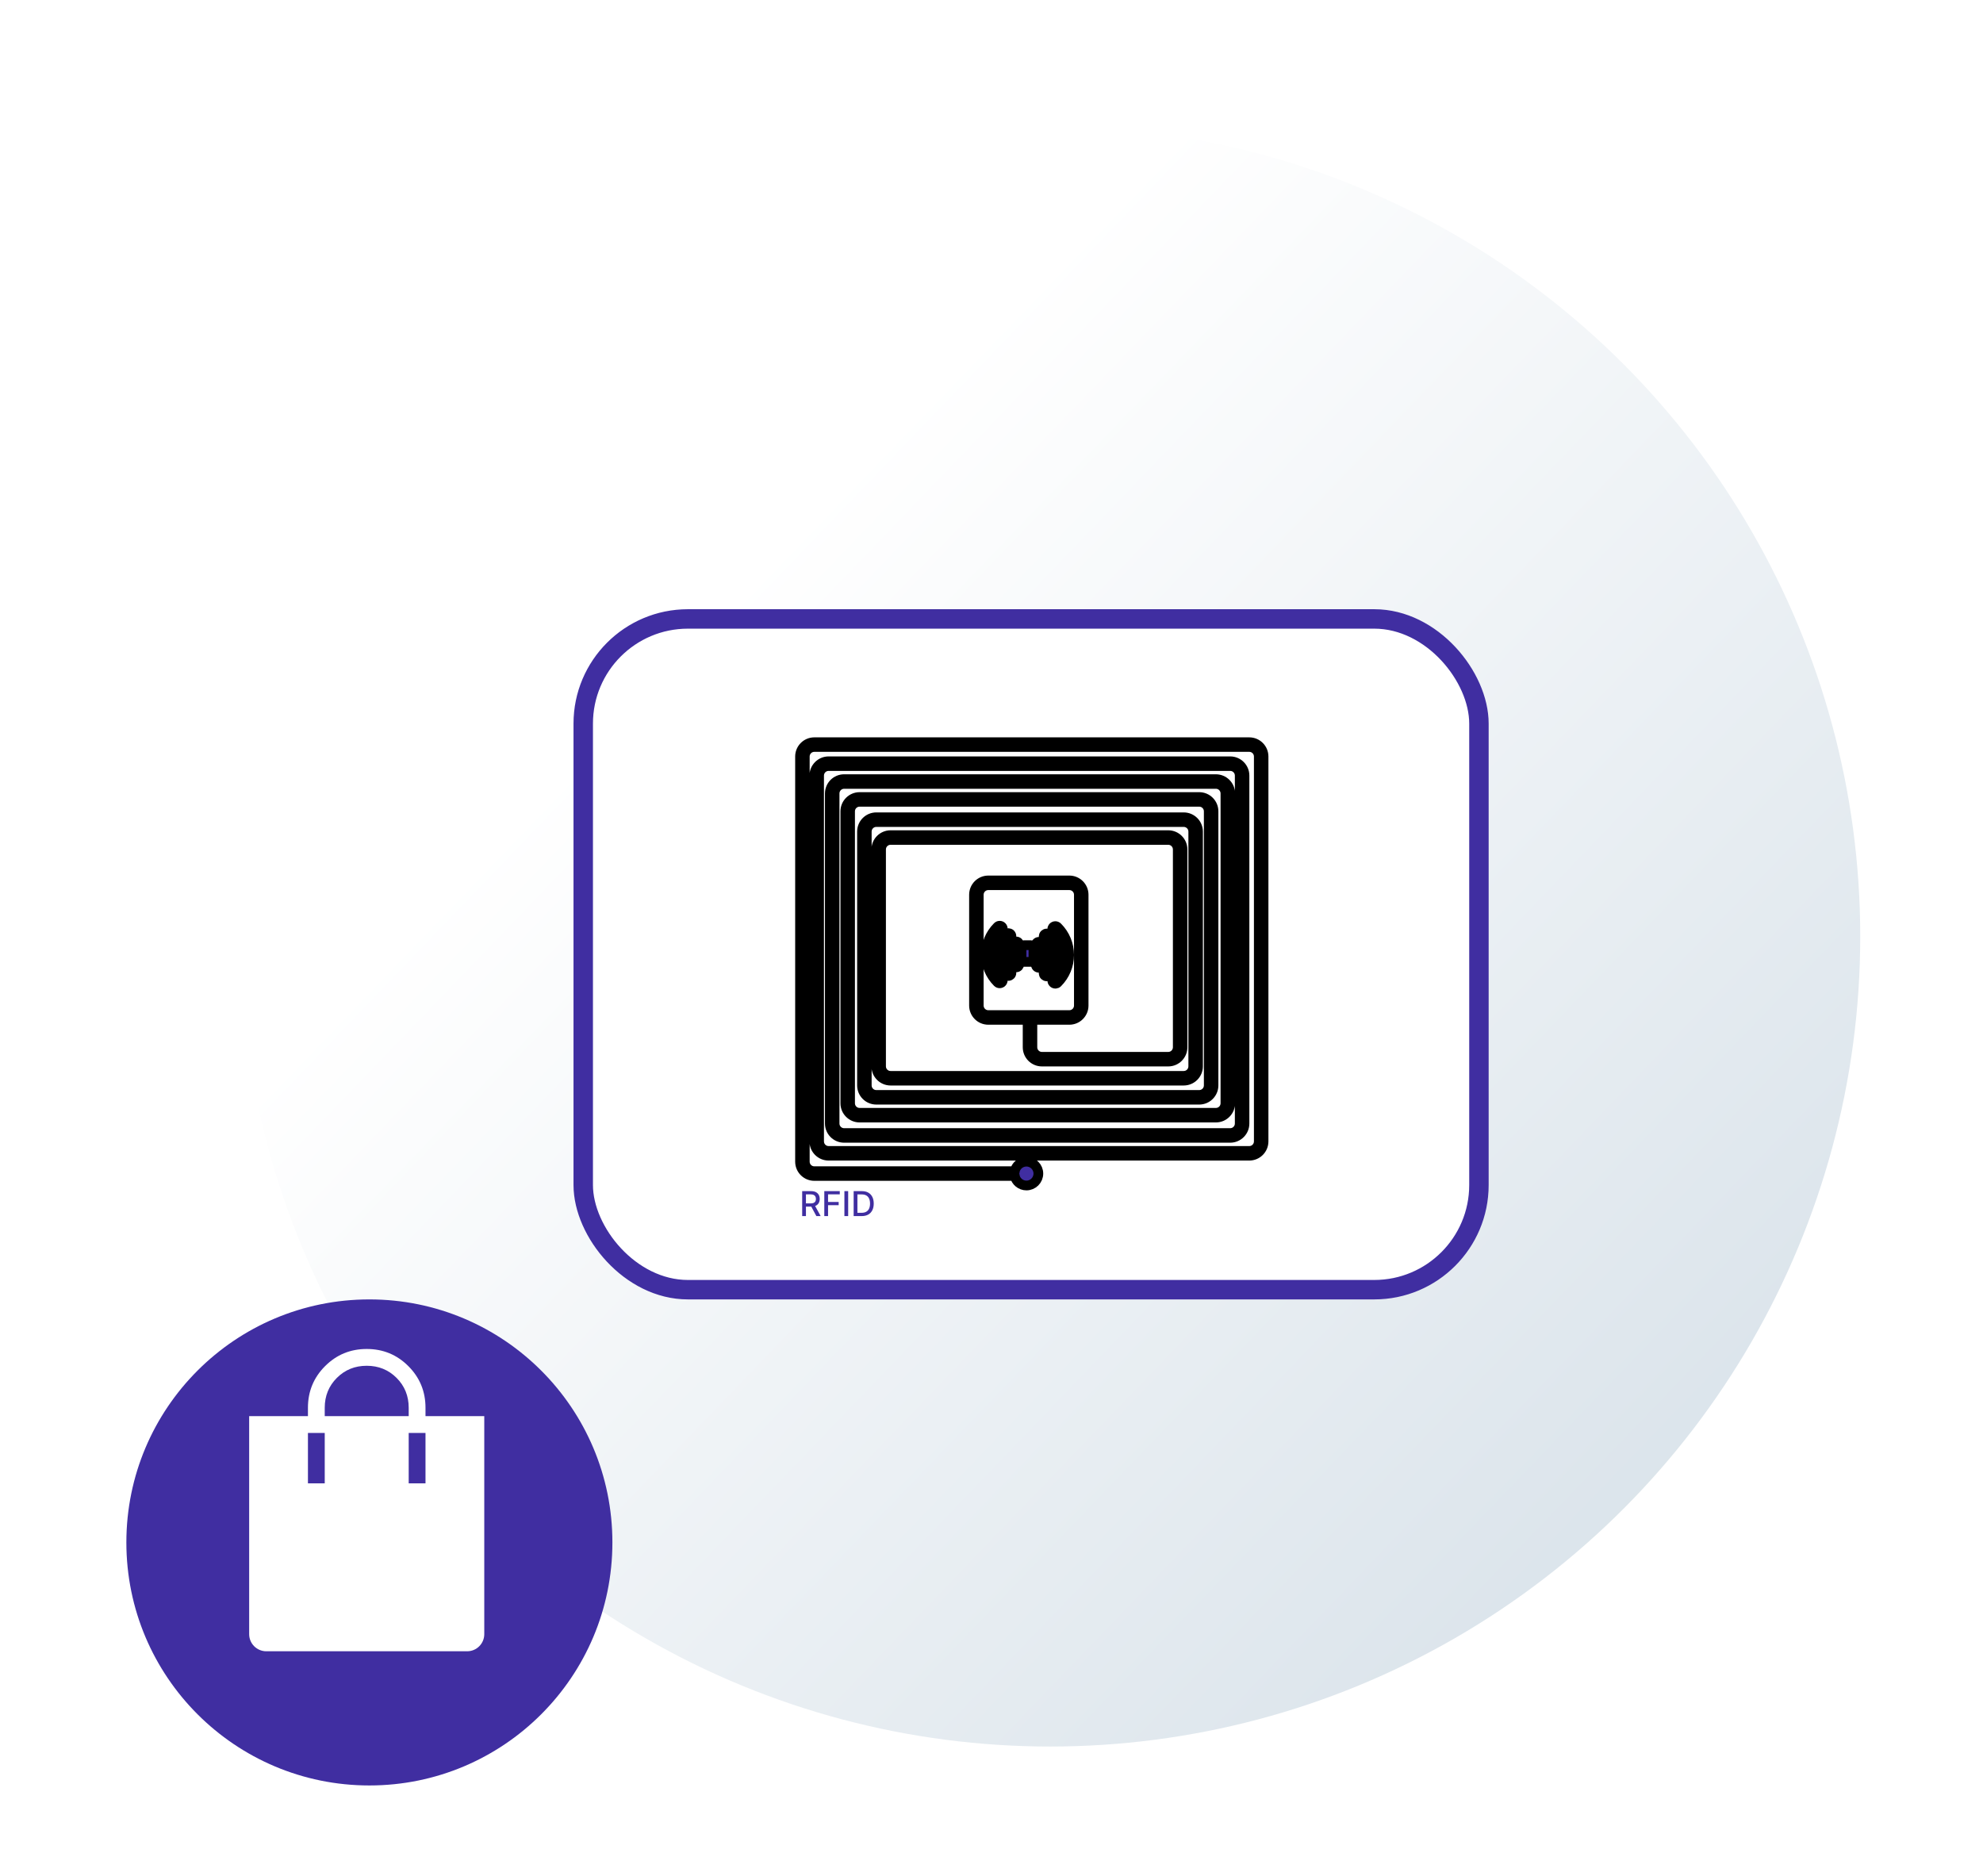 <svg width="204" height="193" viewBox="0 0 204 193" fill="none" xmlns="http://www.w3.org/2000/svg">
<g filter="url(#filter0_d_1498_75785)">
<circle cx="108.038" cy="96.333" r="83.333" fill="url(#paint0_linear_1498_75785)"/>
<g filter="url(#filter1_d_1498_75785)">
<circle cx="38" cy="154.67" r="25" fill="#402EA1"/>
</g>
<path d="M27.395 169.866C26.422 169.866 25.633 169.077 25.633 168.104V145.679H31.679V144.816C31.679 143.136 32.267 141.709 33.443 140.533C34.619 139.357 36.047 138.769 37.726 138.769C39.405 138.769 40.833 139.357 42.009 140.533C43.185 141.709 43.773 143.136 43.773 144.816V145.679H49.819V168.104C49.819 169.077 49.03 169.866 48.057 169.866H27.395ZM33.407 145.679H42.045V144.816C42.045 143.599 41.629 142.576 40.798 141.744C39.966 140.912 38.942 140.497 37.726 140.497C36.51 140.497 35.486 140.912 34.654 141.744C33.823 142.576 33.407 143.599 33.407 144.816V145.679ZM31.679 152.59H33.407V147.407H31.679V152.59ZM42.045 152.59H43.773V147.407H42.045V152.59Z" fill="white"/>
<rect x="60" y="63.67" width="92.145" height="69" rx="10.768" fill="white"/>
<rect x="60" y="63.67" width="92.145" height="69" rx="10.768" stroke="#402EA1" stroke-width="2"/>
<path d="M102.321 99.499C102.063 98.876 101.995 98.189 102.127 97.527C102.259 96.865 102.584 96.256 103.061 95.779C103.093 95.75 103.118 95.715 103.135 95.676C103.152 95.637 103.162 95.595 103.162 95.552C103.163 95.509 103.155 95.467 103.139 95.427C103.123 95.388 103.1 95.352 103.069 95.322C103.039 95.291 103.003 95.268 102.964 95.252C102.924 95.236 102.882 95.228 102.839 95.229C102.796 95.229 102.754 95.239 102.715 95.256C102.676 95.273 102.641 95.299 102.612 95.33C102.236 95.706 101.938 96.152 101.734 96.643C101.531 97.135 101.426 97.661 101.426 98.193C101.426 98.725 101.531 99.251 101.734 99.743C101.938 100.234 102.236 100.68 102.612 101.056C102.642 101.087 102.677 101.111 102.715 101.127C102.754 101.144 102.796 101.153 102.838 101.153C102.88 101.153 102.922 101.145 102.961 101.129C103 101.113 103.036 101.09 103.065 101.06C103.095 101.03 103.119 100.995 103.135 100.956C103.151 100.917 103.159 100.875 103.158 100.832C103.158 100.79 103.149 100.749 103.133 100.71C103.116 100.671 103.092 100.636 103.061 100.607C102.744 100.29 102.493 99.913 102.321 99.499Z" fill="#402EA1"/>
<path d="M103.266 98.193C103.266 98.501 103.327 98.807 103.445 99.092C103.564 99.377 103.737 99.635 103.956 99.853C104.016 99.912 104.05 99.993 104.05 100.078C104.05 100.162 104.017 100.243 103.957 100.303C103.898 100.362 103.817 100.396 103.733 100.396C103.649 100.397 103.568 100.363 103.508 100.304C103.23 100.027 103.009 99.698 102.858 99.336C102.707 98.974 102.63 98.585 102.63 98.193C102.63 97.8 102.707 97.412 102.858 97.05C103.009 96.687 103.23 96.358 103.508 96.082C103.568 96.022 103.649 95.989 103.733 95.989C103.817 95.99 103.898 96.023 103.957 96.083C104.017 96.143 104.05 96.224 104.05 96.308C104.05 96.392 104.016 96.473 103.956 96.532C103.737 96.75 103.564 97.009 103.445 97.294C103.327 97.579 103.266 97.884 103.266 98.193Z" fill="#402EA1"/>
<path d="M104.511 98.608C104.425 98.404 104.402 98.179 104.446 97.963C104.49 97.746 104.598 97.548 104.756 97.393C104.817 97.335 104.851 97.254 104.852 97.17C104.854 97.085 104.821 97.004 104.762 96.944C104.703 96.883 104.623 96.849 104.539 96.848C104.454 96.847 104.373 96.879 104.313 96.938C104.147 97.1 104.015 97.293 103.925 97.506C103.835 97.72 103.788 97.949 103.788 98.18C103.788 98.412 103.835 98.641 103.925 98.855C104.015 99.068 104.147 99.261 104.313 99.423C104.373 99.482 104.454 99.514 104.539 99.513C104.623 99.512 104.703 99.478 104.762 99.418C104.821 99.357 104.854 99.276 104.853 99.192C104.852 99.107 104.817 99.027 104.757 98.968C104.652 98.865 104.567 98.743 104.511 98.608Z" fill="#402EA1"/>
<path d="M109.287 97.567C109.419 98.23 109.351 98.916 109.092 99.54C108.921 99.954 108.669 100.33 108.352 100.647C108.322 100.677 108.298 100.712 108.281 100.75C108.264 100.789 108.256 100.831 108.255 100.873C108.255 100.915 108.263 100.957 108.279 100.996C108.295 101.035 108.318 101.071 108.348 101.1C108.378 101.13 108.413 101.154 108.452 101.17C108.491 101.186 108.533 101.194 108.576 101.194C108.618 101.193 108.659 101.184 108.698 101.168C108.737 101.151 108.772 101.127 108.801 101.097C109.177 100.721 109.476 100.274 109.679 99.783C109.883 99.292 109.988 98.765 109.988 98.234C109.988 97.702 109.883 97.175 109.679 96.684C109.476 96.192 109.177 95.746 108.801 95.37C108.772 95.339 108.737 95.314 108.698 95.297C108.659 95.279 108.617 95.27 108.574 95.269C108.532 95.268 108.489 95.276 108.45 95.292C108.41 95.308 108.374 95.332 108.344 95.362C108.314 95.392 108.29 95.428 108.274 95.468C108.258 95.507 108.25 95.55 108.251 95.592C108.252 95.635 108.261 95.677 108.279 95.716C108.296 95.755 108.321 95.79 108.352 95.819C108.83 96.297 109.155 96.905 109.287 97.567Z" fill="#402EA1"/>
<path d="M107.969 99.132C108.087 98.847 108.148 98.542 108.148 98.233C108.148 97.925 108.087 97.619 107.969 97.334C107.85 97.049 107.676 96.79 107.458 96.573C107.398 96.513 107.364 96.433 107.364 96.349C107.364 96.264 107.397 96.183 107.456 96.124C107.516 96.064 107.596 96.03 107.681 96.03C107.765 96.029 107.846 96.063 107.906 96.122C108.184 96.399 108.405 96.728 108.555 97.09C108.706 97.452 108.784 97.841 108.784 98.233C108.784 98.626 108.706 99.014 108.555 99.376C108.405 99.739 108.184 100.068 107.906 100.344C107.846 100.404 107.765 100.437 107.681 100.437C107.596 100.437 107.516 100.403 107.456 100.343C107.397 100.283 107.364 100.202 107.364 100.118C107.364 100.034 107.398 99.953 107.458 99.894C107.676 99.676 107.85 99.417 107.969 99.132Z" fill="#402EA1"/>
<path d="M106.968 98.003C107.011 98.22 106.989 98.445 106.903 98.648C106.846 98.784 106.762 98.906 106.657 99.008C106.596 99.067 106.562 99.148 106.561 99.232C106.56 99.316 106.592 99.398 106.651 99.458C106.71 99.518 106.791 99.553 106.875 99.554C106.959 99.555 107.04 99.522 107.101 99.463C107.267 99.302 107.399 99.109 107.489 98.895C107.579 98.682 107.625 98.453 107.625 98.221C107.625 97.989 107.579 97.76 107.489 97.547C107.399 97.333 107.267 97.14 107.101 96.978C107.04 96.92 106.959 96.887 106.875 96.888C106.791 96.889 106.71 96.924 106.651 96.984C106.592 97.045 106.56 97.126 106.561 97.21C106.562 97.295 106.597 97.375 106.657 97.434C106.816 97.588 106.924 97.787 106.968 98.003Z" fill="#402EA1"/>
<path d="M105.09 97.476C105.09 97.34 105.2 97.23 105.335 97.23H106.07C106.206 97.23 106.316 97.34 106.316 97.476V98.701C106.316 98.837 106.206 98.947 106.07 98.947H105.335C105.2 98.947 105.09 98.837 105.09 98.701V97.476Z" fill="#402EA1"/>
<path fill-rule="evenodd" clip-rule="evenodd" d="M83.774 76.841C83.232 76.841 82.793 77.28 82.793 77.822V119.5C82.793 120.042 83.232 120.481 83.774 120.481H104.392C104.506 119.921 105.001 119.5 105.594 119.5C106.271 119.5 106.82 120.049 106.82 120.726C106.82 121.403 106.271 121.952 105.594 121.952C105.001 121.952 104.506 121.531 104.392 120.971H83.774C82.961 120.971 82.303 120.313 82.303 119.5V77.822C82.303 77.009 82.961 76.351 83.774 76.351H128.517C129.33 76.351 129.988 77.009 129.988 77.822V117.416C129.988 118.229 129.33 118.887 128.517 118.887H85.245C84.432 118.887 83.774 118.229 83.774 117.416V79.783C83.774 78.971 84.432 78.312 85.245 78.312H126.556C127.368 78.312 128.027 78.971 128.027 79.783V115.578C128.027 116.39 127.368 117.049 126.556 117.049H86.838C86.026 117.049 85.367 116.39 85.367 115.578V81.622C85.367 80.809 86.026 80.151 86.838 80.151H125.085C125.897 80.151 126.556 80.809 126.556 81.622V113.494C126.556 114.306 125.897 114.965 125.085 114.965H88.432C87.62 114.965 86.961 114.306 86.961 113.494V83.46C86.961 82.648 87.62 81.99 88.432 81.99H123.369C124.181 81.99 124.84 82.648 124.84 83.46V111.655C124.84 112.467 124.181 113.126 123.369 113.126H90.148C89.336 113.126 88.677 112.467 88.677 111.655V85.544C88.677 84.732 89.336 84.073 90.148 84.073H121.775C122.587 84.073 123.246 84.732 123.246 85.544V109.694C123.246 110.506 122.587 111.165 121.775 111.165H91.619C90.807 111.165 90.148 110.506 90.148 109.694V87.383C90.148 86.571 90.807 85.912 91.619 85.912H120.181C120.994 85.912 121.652 86.571 121.652 87.383V107.732C121.652 108.545 120.994 109.203 120.181 109.203H107.187C106.375 109.203 105.716 108.545 105.716 107.732V104.913H101.671C100.859 104.913 100.2 104.254 100.2 103.442V92.041C100.2 91.229 100.859 90.57 101.671 90.57H110.007C110.819 90.57 111.478 91.229 111.478 92.041V103.442C111.478 104.254 110.819 104.913 110.007 104.913H106.207V107.732C106.207 108.274 106.646 108.713 107.187 108.713H120.181C120.723 108.713 121.162 108.274 121.162 107.732V87.383C121.162 86.842 120.723 86.403 120.181 86.403H91.619C91.078 86.403 90.638 86.842 90.638 87.383V109.694C90.638 110.235 91.078 110.674 91.619 110.674H121.775C122.317 110.674 122.756 110.235 122.756 109.694V85.544C122.756 85.003 122.317 84.564 121.775 84.564H90.148C89.606 84.564 89.168 85.003 89.168 85.544V111.655C89.168 112.197 89.606 112.636 90.148 112.636H106.758H123.369C123.91 112.636 124.349 112.197 124.349 111.655V83.46C124.349 82.919 123.91 82.48 123.369 82.48H88.432C87.89 82.48 87.451 82.919 87.451 83.46V113.494C87.451 114.035 87.89 114.474 88.432 114.474H125.085C125.626 114.474 126.065 114.035 126.065 113.494V81.622C126.065 81.08 125.626 80.641 125.085 80.641H86.838C86.297 80.641 85.858 81.08 85.858 81.622V115.578C85.858 116.119 86.297 116.558 86.838 116.558H126.556C127.097 116.558 127.536 116.119 127.536 115.578V79.783C127.536 79.241 127.097 78.802 126.556 78.802H85.245C84.703 78.802 84.264 79.241 84.264 79.783V117.416C84.264 117.958 84.703 118.397 85.245 118.397H128.517C129.059 118.397 129.498 117.958 129.498 117.416V77.822C129.498 77.28 129.059 76.841 128.517 76.841H83.774ZM101.671 91.061C101.129 91.061 100.69 91.5 100.69 92.041V103.442C100.69 103.983 101.129 104.422 101.671 104.422H110.007C110.548 104.422 110.988 103.983 110.988 103.442V92.041C110.988 91.5 110.548 91.061 110.007 91.061H101.671Z" fill="#402EA1"/>
<path d="M102.321 99.499C102.063 98.876 101.995 98.189 102.127 97.527C102.259 96.865 102.584 96.256 103.061 95.779C103.093 95.75 103.118 95.715 103.135 95.676C103.152 95.637 103.162 95.595 103.162 95.552C103.163 95.509 103.155 95.467 103.139 95.427C103.123 95.388 103.1 95.352 103.069 95.322C103.039 95.291 103.003 95.268 102.964 95.252C102.924 95.236 102.882 95.228 102.839 95.229C102.796 95.229 102.754 95.239 102.715 95.256C102.676 95.273 102.641 95.299 102.612 95.33C102.236 95.706 101.938 96.152 101.734 96.643C101.531 97.135 101.426 97.661 101.426 98.193C101.426 98.725 101.531 99.251 101.734 99.743C101.938 100.234 102.236 100.68 102.612 101.056C102.642 101.087 102.677 101.111 102.715 101.127C102.754 101.144 102.796 101.153 102.838 101.153C102.88 101.153 102.922 101.145 102.961 101.129C103 101.113 103.036 101.09 103.065 101.06C103.095 101.03 103.119 100.995 103.135 100.956C103.151 100.917 103.159 100.875 103.158 100.832C103.158 100.79 103.149 100.749 103.133 100.71C103.116 100.671 103.092 100.636 103.061 100.607C102.744 100.29 102.493 99.913 102.321 99.499Z" stroke="black"/>
<path d="M103.266 98.193C103.266 98.501 103.327 98.807 103.445 99.092C103.564 99.377 103.737 99.635 103.956 99.853C104.016 99.912 104.05 99.993 104.05 100.078C104.05 100.162 104.017 100.243 103.957 100.303C103.898 100.362 103.817 100.396 103.733 100.396C103.649 100.397 103.568 100.363 103.508 100.304C103.23 100.027 103.009 99.698 102.858 99.336C102.707 98.974 102.63 98.585 102.63 98.193C102.63 97.8 102.707 97.412 102.858 97.05C103.009 96.687 103.23 96.358 103.508 96.082C103.568 96.022 103.649 95.989 103.733 95.989C103.817 95.99 103.898 96.023 103.957 96.083C104.017 96.143 104.05 96.224 104.05 96.308C104.05 96.392 104.016 96.473 103.956 96.532C103.737 96.75 103.564 97.009 103.445 97.294C103.327 97.579 103.266 97.884 103.266 98.193Z" stroke="black"/>
<path d="M104.511 98.608C104.425 98.404 104.402 98.179 104.446 97.963C104.49 97.746 104.598 97.548 104.756 97.393C104.817 97.335 104.851 97.254 104.852 97.17C104.854 97.085 104.821 97.004 104.762 96.944C104.703 96.883 104.623 96.849 104.539 96.848C104.454 96.847 104.373 96.879 104.313 96.938C104.147 97.1 104.015 97.293 103.925 97.506C103.835 97.72 103.788 97.949 103.788 98.18C103.788 98.412 103.835 98.641 103.925 98.855C104.015 99.068 104.147 99.261 104.313 99.423C104.373 99.482 104.454 99.514 104.539 99.513C104.623 99.512 104.703 99.478 104.762 99.418C104.821 99.357 104.854 99.276 104.853 99.192C104.852 99.107 104.817 99.027 104.757 98.968C104.652 98.865 104.567 98.743 104.511 98.608Z" stroke="black"/>
<path d="M109.287 97.567C109.419 98.23 109.351 98.916 109.092 99.54C108.921 99.954 108.669 100.33 108.352 100.647C108.322 100.677 108.298 100.712 108.281 100.75C108.264 100.789 108.256 100.831 108.255 100.873C108.255 100.915 108.263 100.957 108.279 100.996C108.295 101.035 108.318 101.071 108.348 101.1C108.378 101.13 108.413 101.154 108.452 101.17C108.491 101.186 108.533 101.194 108.576 101.194C108.618 101.193 108.659 101.184 108.698 101.168C108.737 101.151 108.772 101.127 108.801 101.097C109.177 100.721 109.476 100.274 109.679 99.783C109.883 99.292 109.988 98.765 109.988 98.234C109.988 97.702 109.883 97.175 109.679 96.684C109.476 96.192 109.177 95.746 108.801 95.37C108.772 95.339 108.737 95.314 108.698 95.297C108.659 95.279 108.617 95.27 108.574 95.269C108.532 95.268 108.489 95.276 108.45 95.292C108.41 95.308 108.374 95.332 108.344 95.362C108.314 95.392 108.29 95.428 108.274 95.468C108.258 95.507 108.25 95.55 108.251 95.592C108.252 95.635 108.261 95.677 108.279 95.716C108.296 95.755 108.321 95.79 108.352 95.819C108.83 96.297 109.155 96.905 109.287 97.567Z" stroke="black"/>
<path d="M107.969 99.132C108.087 98.847 108.148 98.542 108.148 98.233C108.148 97.925 108.087 97.619 107.969 97.334C107.85 97.049 107.676 96.79 107.458 96.573C107.398 96.513 107.364 96.433 107.364 96.349C107.364 96.264 107.397 96.183 107.456 96.124C107.516 96.064 107.596 96.03 107.681 96.03C107.765 96.029 107.846 96.063 107.906 96.122C108.184 96.399 108.405 96.728 108.555 97.09C108.706 97.452 108.784 97.841 108.784 98.233C108.784 98.626 108.706 99.014 108.555 99.376C108.405 99.739 108.184 100.068 107.906 100.344C107.846 100.404 107.765 100.437 107.681 100.437C107.596 100.437 107.516 100.403 107.456 100.343C107.397 100.283 107.364 100.202 107.364 100.118C107.364 100.034 107.398 99.953 107.458 99.894C107.676 99.676 107.85 99.417 107.969 99.132Z" stroke="black"/>
<path d="M106.968 98.003C107.011 98.22 106.989 98.445 106.903 98.648C106.846 98.784 106.762 98.906 106.657 99.008C106.596 99.067 106.562 99.148 106.561 99.232C106.56 99.316 106.592 99.398 106.651 99.458C106.71 99.518 106.791 99.553 106.875 99.554C106.959 99.555 107.04 99.522 107.101 99.463C107.267 99.302 107.399 99.109 107.489 98.895C107.579 98.682 107.625 98.453 107.625 98.221C107.625 97.989 107.579 97.76 107.489 97.547C107.399 97.333 107.267 97.14 107.101 96.978C107.04 96.92 106.959 96.887 106.875 96.888C106.791 96.889 106.71 96.924 106.651 96.984C106.592 97.045 106.56 97.126 106.561 97.21C106.562 97.295 106.597 97.375 106.657 97.434C106.816 97.588 106.924 97.787 106.968 98.003Z" stroke="black"/>
<path d="M105.09 97.476C105.09 97.34 105.2 97.23 105.335 97.23H106.07C106.206 97.23 106.316 97.34 106.316 97.476V98.701C106.316 98.837 106.206 98.947 106.07 98.947H105.335C105.2 98.947 105.09 98.837 105.09 98.701V97.476Z" stroke="black"/>
<path fill-rule="evenodd" clip-rule="evenodd" d="M83.774 76.841C83.232 76.841 82.793 77.28 82.793 77.822V119.5C82.793 120.042 83.232 120.481 83.774 120.481H104.392C104.506 119.921 105.001 119.5 105.594 119.5C106.271 119.5 106.82 120.049 106.82 120.726C106.82 121.403 106.271 121.952 105.594 121.952C105.001 121.952 104.506 121.531 104.392 120.971H83.774C82.961 120.971 82.303 120.313 82.303 119.5V77.822C82.303 77.009 82.961 76.351 83.774 76.351H128.517C129.33 76.351 129.988 77.009 129.988 77.822V117.416C129.988 118.229 129.33 118.887 128.517 118.887H85.245C84.432 118.887 83.774 118.229 83.774 117.416V79.783C83.774 78.971 84.432 78.312 85.245 78.312H126.556C127.368 78.312 128.027 78.971 128.027 79.783V115.578C128.027 116.39 127.368 117.049 126.556 117.049H86.838C86.026 117.049 85.367 116.39 85.367 115.578V81.622C85.367 80.809 86.026 80.151 86.838 80.151H125.085C125.897 80.151 126.556 80.809 126.556 81.622V113.494C126.556 114.306 125.897 114.965 125.085 114.965H88.432C87.62 114.965 86.961 114.306 86.961 113.494V83.46C86.961 82.648 87.62 81.99 88.432 81.99H123.369C124.181 81.99 124.84 82.648 124.84 83.46V111.655C124.84 112.467 124.181 113.126 123.369 113.126H90.148C89.336 113.126 88.677 112.467 88.677 111.655V85.544C88.677 84.732 89.336 84.073 90.148 84.073H121.775C122.587 84.073 123.246 84.732 123.246 85.544V109.694C123.246 110.506 122.587 111.165 121.775 111.165H91.619C90.807 111.165 90.148 110.506 90.148 109.694V87.383C90.148 86.571 90.807 85.912 91.619 85.912H120.181C120.994 85.912 121.652 86.571 121.652 87.383V107.732C121.652 108.545 120.994 109.203 120.181 109.203H107.187C106.375 109.203 105.716 108.545 105.716 107.732V104.913H101.671C100.859 104.913 100.2 104.254 100.2 103.442V92.041C100.2 91.229 100.859 90.57 101.671 90.57H110.007C110.819 90.57 111.478 91.229 111.478 92.041V103.442C111.478 104.254 110.819 104.913 110.007 104.913H106.207V107.732C106.207 108.274 106.646 108.713 107.187 108.713H120.181C120.723 108.713 121.162 108.274 121.162 107.732V87.383C121.162 86.842 120.723 86.403 120.181 86.403H91.619C91.078 86.403 90.638 86.842 90.638 87.383V109.694C90.638 110.235 91.078 110.674 91.619 110.674H121.775C122.317 110.674 122.756 110.235 122.756 109.694V85.544C122.756 85.003 122.317 84.564 121.775 84.564H90.148C89.606 84.564 89.168 85.003 89.168 85.544V111.655C89.168 112.197 89.606 112.636 90.148 112.636H106.758H123.369C123.91 112.636 124.349 112.197 124.349 111.655V83.46C124.349 82.919 123.91 82.48 123.369 82.48H88.432C87.89 82.48 87.451 82.919 87.451 83.46V113.494C87.451 114.035 87.89 114.474 88.432 114.474H125.085C125.626 114.474 126.065 114.035 126.065 113.494V81.622C126.065 81.08 125.626 80.641 125.085 80.641H86.838C86.297 80.641 85.858 81.08 85.858 81.622V115.578C85.858 116.119 86.297 116.558 86.838 116.558H126.556C127.097 116.558 127.536 116.119 127.536 115.578V79.783C127.536 79.241 127.097 78.802 126.556 78.802H85.245C84.703 78.802 84.264 79.241 84.264 79.783V117.416C84.264 117.958 84.703 118.397 85.245 118.397H128.517C129.059 118.397 129.498 117.958 129.498 117.416V77.822C129.498 77.28 129.059 76.841 128.517 76.841H83.774ZM101.671 91.061C101.129 91.061 100.69 91.5 100.69 92.041V103.442C100.69 103.983 101.129 104.422 101.671 104.422H110.007C110.548 104.422 110.988 103.983 110.988 103.442V92.041C110.988 91.5 110.548 91.061 110.007 91.061H101.671Z" stroke="black"/>
<path d="M82.523 125.099V122.532H83.439C83.637 122.532 83.802 122.566 83.934 122.634C84.066 122.703 84.164 122.798 84.23 122.919C84.295 123.039 84.327 123.178 84.327 123.336C84.327 123.494 84.294 123.632 84.228 123.751C84.163 123.87 84.064 123.962 83.933 124.028C83.801 124.094 83.636 124.127 83.437 124.127H82.744V123.794H83.402C83.528 123.794 83.629 123.776 83.708 123.74C83.787 123.704 83.846 123.652 83.882 123.583C83.919 123.515 83.938 123.433 83.938 123.336C83.938 123.239 83.919 123.155 83.881 123.084C83.844 123.013 83.786 122.959 83.707 122.921C83.628 122.883 83.525 122.864 83.397 122.864H82.911V125.099H82.523ZM83.791 123.941L84.425 125.099H83.984L83.362 123.941H83.791ZM84.799 125.099V122.532H86.391V122.865H85.186V123.647H86.277V123.98H85.186V125.099H84.799ZM87.255 122.532V125.099H86.867V122.532H87.255ZM88.65 125.099H87.819V122.532H88.677C88.928 122.532 89.144 122.583 89.325 122.686C89.505 122.788 89.644 122.934 89.74 123.126C89.837 123.316 89.885 123.545 89.885 123.812C89.885 124.079 89.836 124.309 89.738 124.501C89.641 124.693 89.501 124.841 89.317 124.945C89.133 125.048 88.911 125.099 88.65 125.099ZM88.206 124.761H88.629C88.824 124.761 88.987 124.724 89.117 124.65C89.246 124.576 89.343 124.469 89.407 124.328C89.472 124.187 89.504 124.015 89.504 123.812C89.504 123.61 89.472 123.439 89.407 123.299C89.344 123.158 89.249 123.052 89.123 122.979C88.997 122.906 88.84 122.87 88.653 122.87H88.206V124.761Z" fill="#402EA1"/>
</g>
<defs>
<filter id="filter0_d_1498_75785" x="0.5" y="0.5" width="203.372" height="191.67" filterUnits="userSpaceOnUse" color-interpolation-filters="sRGB">
<feFlood flood-opacity="0" result="BackgroundImageFix"/>
<feColorMatrix in="SourceAlpha" type="matrix" values="0 0 0 0 0 0 0 0 0 0 0 0 0 0 0 0 0 0 127 0" result="hardAlpha"/>
<feOffset/>
<feGaussianBlur stdDeviation="6.25"/>
<feComposite in2="hardAlpha" operator="out"/>
<feColorMatrix type="matrix" values="0 0 0 0 0 0 0 0 0 0 0 0 0 0 0 0 0 0 0.1 0"/>
<feBlend mode="normal" in2="BackgroundImageFix" result="effect1_dropShadow_1498_75785"/>
<feBlend mode="normal" in="SourceGraphic" in2="effect1_dropShadow_1498_75785" result="shape"/>
</filter>
<filter id="filter1_d_1498_75785" x="9" y="129.67" width="58" height="58" filterUnits="userSpaceOnUse" color-interpolation-filters="sRGB">
<feFlood flood-opacity="0" result="BackgroundImageFix"/>
<feColorMatrix in="SourceAlpha" type="matrix" values="0 0 0 0 0 0 0 0 0 0 0 0 0 0 0 0 0 0 127 0" result="hardAlpha"/>
<feOffset dy="4"/>
<feGaussianBlur stdDeviation="2"/>
<feComposite in2="hardAlpha" operator="out"/>
<feColorMatrix type="matrix" values="0 0 0 0 0 0 0 0 0 0 0 0 0 0 0 0 0 0 0.1 0"/>
<feBlend mode="normal" in2="BackgroundImageFix" result="effect1_dropShadow_1498_75785"/>
<feBlend mode="normal" in="SourceGraphic" in2="effect1_dropShadow_1498_75785" result="shape"/>
</filter>
<linearGradient id="paint0_linear_1498_75785" x1="68.306" y1="-59.924" x2="288.62" y2="151.69" gradientUnits="userSpaceOnUse">
<stop offset="0.29" stop-color="white"/>
<stop offset="0.973" stop-color="#C7D5E0"/>
</linearGradient>
</defs>
</svg>
